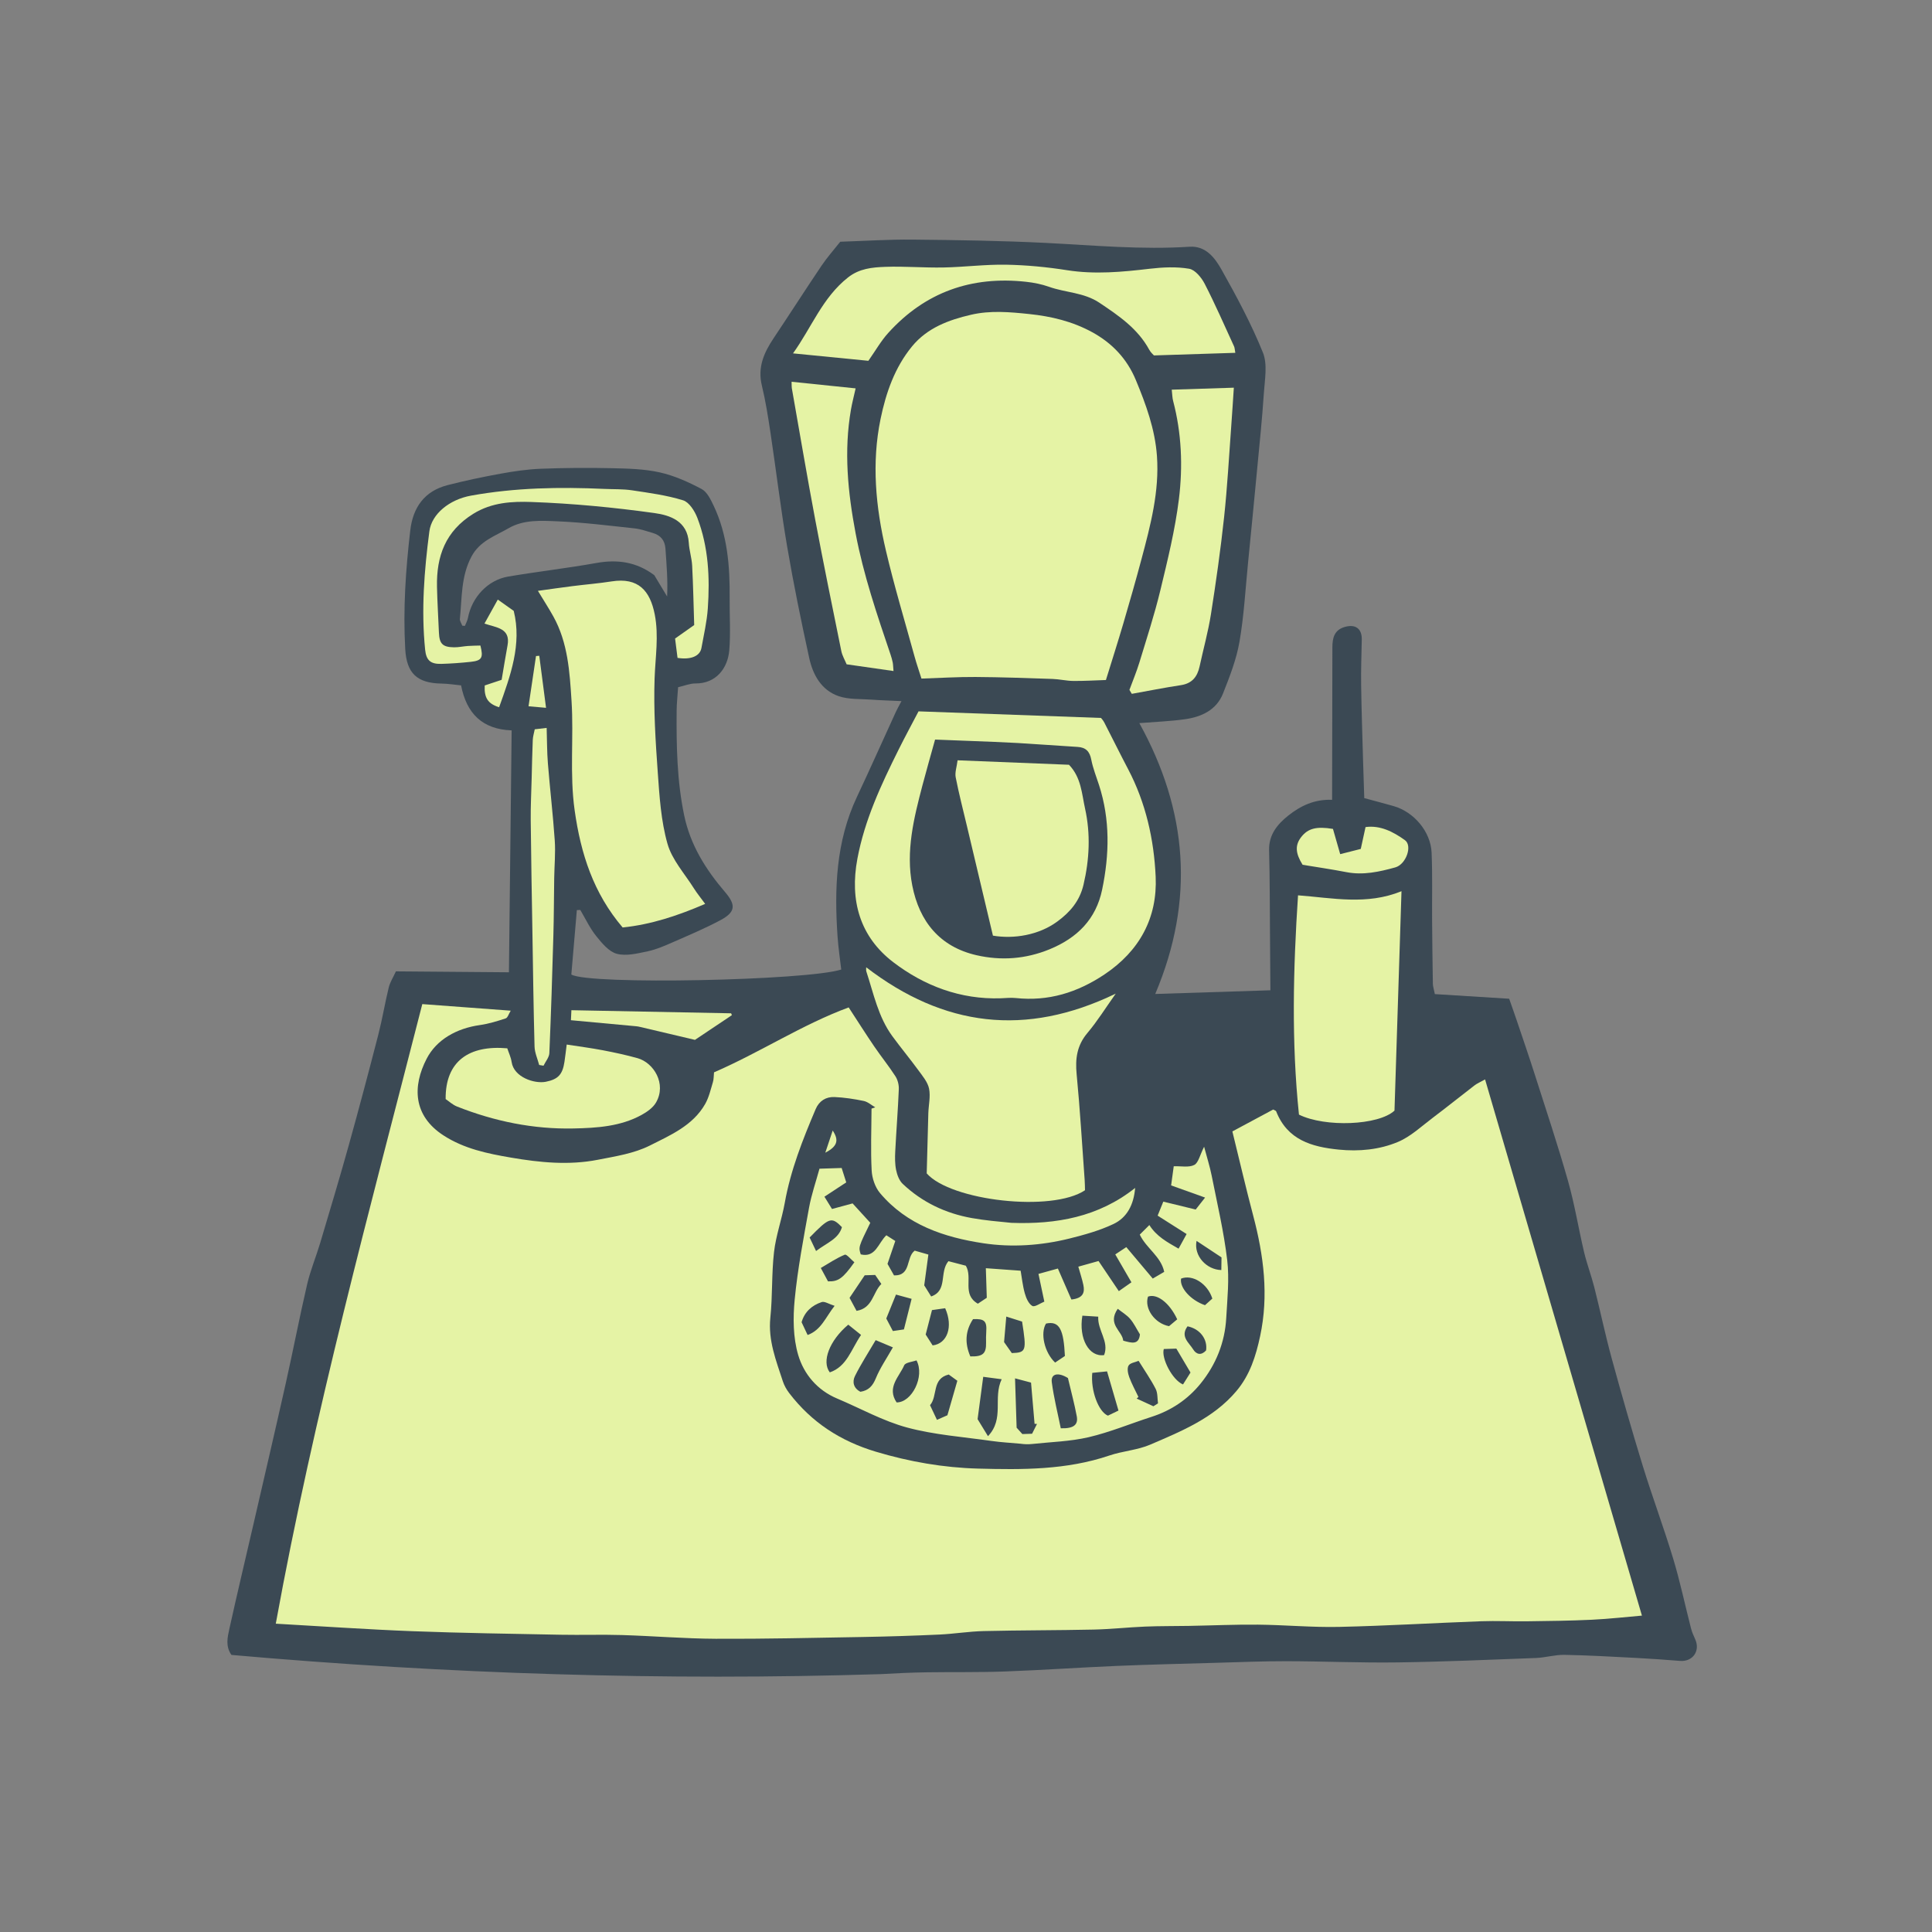 <svg version="1.1" id="svg" xmlns="http://www.w3.org/2000/svg" xmlns:xlink="http://www.w3.org/1999/xlink" x="0px" y="0px"
	 width="200px" height="200px" viewBox="0 0 200 200" enable-background="new 0 0 200 200" xml:space="preserve">
<rect x="0" y="0" width="200" height="200" fill="#808080" stroke="none"/>
<path class="stroke" fill="#3b4954"  fill-rule="evenodd" clip-rule="evenodd" d="M87.085,100.367c-0.127-1.109-0.301-2.248-0.38-3.394
	c-0.343-4.96-0.174-9.849,2.001-14.47c1.368-2.906,2.673-5.841,4.011-8.761c0.153-0.334,0.337-0.653,0.603-1.163
	c-1.11-0.053-2.138-0.081-3.164-0.156c-1.12-0.081-2.307-0.001-3.339-0.357c-1.791-0.618-2.667-2.207-3.047-3.95
	c-0.836-3.826-1.625-7.669-2.283-11.529c-0.666-3.905-1.134-7.844-1.723-11.763c-0.248-1.648-0.506-3.303-0.898-4.921
	c-0.456-1.879,0.22-3.396,1.216-4.887c1.671-2.5,3.293-5.034,4.974-7.528c0.571-0.847,1.258-1.614,1.927-2.463
	c2.503-0.08,4.991-0.246,7.478-0.221c4.616,0.047,9.235,0.112,13.844,0.345c4.943,0.249,9.875,0.717,14.834,0.393
	c1.697-0.111,2.637,1.17,3.316,2.376c1.567,2.785,3.088,5.624,4.282,8.579c0.495,1.226,0.189,2.814,0.096,4.228
	c-0.171,2.618-0.446,5.229-0.693,7.841c-0.304,3.219-0.618,6.436-0.938,9.652c-0.274,2.748-0.422,5.518-0.893,8.231
	c-0.317,1.822-1.013,3.599-1.698,5.333c-0.684,1.729-2.235,2.434-3.961,2.675c-1.517,0.212-3.055,0.267-4.705,0.4
	c4.999,9.05,5.765,18.299,1.646,28.039c3.977-0.127,7.836-0.251,11.921-0.382c-0.014-1.834-0.025-3.698-0.04-5.563
	c-0.025-2.973-0.014-5.946-0.095-8.918c-0.044-1.632,0.868-2.714,1.987-3.605c1.26-1.002,2.712-1.708,4.536-1.63
	c0.01-5.317,0.021-10.538,0.029-15.759c0.001-0.983,0.179-1.832,1.31-2.146c1.08-0.301,1.755,0.188,1.733,1.304
	c-0.031,1.569-0.09,3.139-0.067,4.707c0.039,2.659,0.13,5.318,0.204,7.978c0.034,1.219,0.078,2.437,0.12,3.738
	c1.024,0.277,2.034,0.54,3.037,0.826c2.1,0.599,3.841,2.638,3.934,4.822c0.099,2.346,0.034,4.699,0.051,7.049
	c0.017,2.177,0.043,4.354,0.08,6.529c0.004,0.267,0.099,0.531,0.205,1.063c2.492,0.156,5.018,0.313,7.694,0.481
	c0.257,0.736,0.54,1.522,0.806,2.312c0.621,1.843,1.255,3.682,1.846,5.534c1.169,3.664,2.39,7.313,3.439,11.013
	c0.688,2.423,1.084,4.928,1.667,7.383c0.291,1.223,0.744,2.406,1.053,3.625c0.622,2.447,1.136,4.924,1.802,7.358
	c1.019,3.723,2.08,7.436,3.214,11.125c0.993,3.225,2.179,6.392,3.155,9.622c0.717,2.376,1.226,4.814,1.846,7.221
	c0.101,0.393,0.278,0.768,0.441,1.141c0.525,1.2-0.282,2.316-1.583,2.212c-1.524-0.122-3.05-0.231-4.578-0.311
	c-2.463-0.127-4.927-0.271-7.393-0.315c-0.977-0.018-1.954,0.286-2.936,0.324c-4.779,0.182-9.558,0.391-14.339,0.458
	c-3.824,0.053-7.651-0.118-11.477-0.125c-2.464-0.005-4.928,0.099-7.392,0.169c-3.408,0.097-6.817,0.176-10.223,0.32
	c-3.852,0.164-7.699,0.434-11.551,0.575c-2.691,0.099-5.389,0.046-8.083,0.085c-1.598,0.024-3.195,0.098-4.798,0.19
	c-22.424,0.697-44.806-0.015-67.186-1.989c-0.632-0.891-0.407-1.825-0.216-2.692c0.803-3.635,1.668-7.257,2.505-10.885
	c1.12-4.857,2.253-9.712,3.343-14.576c0.761-3.396,1.415-6.817,2.203-10.207c0.338-1.453,0.923-2.848,1.351-4.282
	c1.002-3.361,2.013-6.721,2.954-10.099c1.063-3.813,2.077-7.641,3.065-11.475c0.416-1.612,0.683-3.263,1.08-4.881
	c0.136-0.55,0.462-1.053,0.742-1.666c3.867,0.032,7.689,0.063,11.698,0.096c0.093-8.256,0.187-16.604,0.282-25.042
	c-3.021-0.107-4.667-1.735-5.235-4.659c-0.686-0.066-1.355-0.177-2.026-0.187c-2.541-0.04-3.614-1.073-3.755-3.573
	c-0.232-4.11,0.045-8.196,0.52-12.275c0.279-2.402,1.475-4.084,3.879-4.698c1.808-0.461,3.638-0.848,5.474-1.182
	c1.37-0.248,2.761-0.454,4.149-0.509c2.447-0.094,4.902-0.112,7.351-0.058c1.665,0.037,3.364,0.074,4.977,0.434
	c1.5,0.335,2.958,0.996,4.327,1.718c0.565,0.298,0.942,1.083,1.246,1.723c1.444,3.032,1.692,6.286,1.661,9.584
	c-0.017,1.798,0.109,3.605-0.039,5.392c-0.153,1.831-1.345,3.451-3.5,3.432c-0.559-0.005-1.12,0.234-1.797,0.388
	c-0.055,0.85-0.146,1.654-0.152,2.461c-0.028,3.622,0.033,7.231,0.781,10.809c0.644,3.084,2.239,5.61,4.233,7.94
	c1.142,1.335,1.094,2.069-0.487,2.911c-1.594,0.85-3.268,1.556-4.925,2.282c-0.842,0.368-1.703,0.748-2.593,0.936
	c-1.053,0.221-2.221,0.519-3.201,0.259c-0.826-0.219-1.551-1.109-2.143-1.846c-0.652-0.812-1.101-1.788-1.639-2.692
	c-0.119,0.004-0.237,0.009-0.356,0.013c-0.193,2.258-0.387,4.517-0.572,6.671C61.021,101.983,83.546,101.5,87.085,100.367z
	 M47.857,64.772c0.089,0.007,0.178,0.015,0.268,0.021c0.108-0.274,0.263-0.539,0.316-0.824c0.406-2.144,2.055-3.927,4.173-4.284
	c3.032-0.514,6.092-0.862,9.118-1.404c2.173-0.39,4.146-0.123,5.999,1.261c0.408,0.678,0.868,1.441,1.328,2.206
	c0.084-1.688-0.06-3.317-0.172-4.95c-0.059-0.866-0.507-1.39-1.311-1.625c-0.622-0.181-1.245-0.405-1.883-0.474
	c-2.646-0.284-5.294-0.618-7.95-0.73c-1.716-0.073-3.528-0.199-5.106,0.719c-1.386,0.806-2.965,1.304-3.827,2.919
	c-1.099,2.059-0.979,4.277-1.203,6.459C47.584,64.29,47.769,64.536,47.857,64.772z"/>
<path fill-rule="evenodd" clip-rule="evenodd" fill="#e5f3a5" class="fill" d="M43.716,103.944c2.977,0.222,5.953,0.442,9.154,0.681
	c-0.214,0.347-0.314,0.73-0.518,0.797c-0.874,0.287-1.766,0.565-2.674,0.692c-2.38,0.335-4.475,1.484-5.509,3.48
	c-1.48,2.855-1.411,5.888,1.72,7.93c2.143,1.396,4.57,1.896,7.032,2.315c2.982,0.51,5.978,0.806,8.97,0.22
	c1.827-0.358,3.752-0.651,5.381-1.473c2.121-1.07,4.451-2.06,5.726-4.298c0.391-0.686,0.57-1.498,0.803-2.266
	c0.095-0.312,0.078-0.661,0.114-1.013c4.8-2.083,9.152-4.956,13.94-6.721c0.945,1.447,1.776,2.762,2.651,4.047
	c0.708,1.04,1.504,2.021,2.185,3.076c0.241,0.372,0.373,0.894,0.354,1.34c-0.088,2.144-0.26,4.285-0.369,6.429
	c-0.033,0.646-0.039,1.314,0.091,1.942c0.105,0.508,0.319,1.089,0.68,1.431c2.012,1.903,4.432,3.054,7.148,3.54
	c1.369,0.246,2.761,0.362,4.11,0.496c4.627,0.167,9.013-0.596,12.805-3.614c-0.142,1.733-0.839,3.07-2.243,3.735
	c-1.429,0.678-2.992,1.112-4.535,1.498c-2.938,0.732-5.983,0.941-8.937,0.494c-4.043-0.61-7.925-1.896-10.7-5.199
	c-0.51-0.607-0.821-1.545-0.862-2.349c-0.11-2.124-0.022-4.258-0.013-6.389c0.128-0.044,0.257-0.089,0.386-0.133
	c-0.396-0.228-0.768-0.571-1.193-0.66c-0.996-0.207-2.013-0.361-3.027-0.406c-0.88-0.038-1.589,0.402-1.948,1.248
	c-1.336,3.146-2.593,6.313-3.199,9.707c-0.306,1.71-0.915,3.375-1.112,5.093c-0.259,2.249-0.145,4.541-0.38,6.795
	c-0.245,2.352,0.595,4.433,1.287,6.565c0.143,0.439,0.382,0.871,0.664,1.238c2.312,3.021,5.275,4.96,8.972,6.069
	c3.477,1.044,7.018,1.652,10.568,1.748c4.552,0.123,9.164,0.152,13.597-1.352c1.382-0.469,2.911-0.558,4.238-1.129
	c3.24-1.396,6.545-2.729,8.925-5.552c1.398-1.659,2.012-3.629,2.451-5.678c0.903-4.213,0.373-8.346-0.713-12.456
	c-0.756-2.859-1.424-5.743-2.161-8.737c1.384-0.742,2.814-1.509,4.228-2.268c0.141,0.084,0.277,0.115,0.306,0.188
	c1.159,2.957,3.672,3.681,6.473,3.962c2.112,0.212,4.217,0.011,6.135-0.795c1.335-0.562,2.462-1.642,3.648-2.534
	c1.447-1.087,2.854-2.226,4.29-3.327c0.256-0.196,0.565-0.322,1.08-0.608c5.434,18.573,10.818,36.98,16.237,55.505
	c-1.577,0.134-3.383,0.342-5.195,0.428c-2.241,0.107-4.486,0.131-6.729,0.16c-1.57,0.021-3.144-0.062-4.712-0.005
	c-4.904,0.181-9.804,0.477-14.708,0.585c-2.796,0.062-5.598-0.204-8.398-0.232c-2.391-0.023-4.783,0.086-7.174,0.129
	c-1.504,0.027-3.011,0.009-4.514,0.071c-1.77,0.073-3.535,0.271-5.305,0.309c-3.798,0.083-7.599,0.065-11.397,0.155
	c-1.536,0.036-3.065,0.291-4.602,0.362c-2.653,0.121-5.308,0.206-7.963,0.252c-5.061,0.089-10.123,0.206-15.184,0.184
	c-3.234-0.015-6.466-0.288-9.701-0.386c-2.112-0.064-4.227,0.01-6.339-0.031c-5.128-0.101-10.257-0.173-15.382-0.369
	c-4.669-0.18-9.334-0.507-14.12-0.776C32.516,146.28,38.283,125.187,43.716,103.944z"/>
<path fill-rule="evenodd" clip-rule="evenodd" fill="#e5f3a5" class="fill" d="M114.485,70.395c-1.188,0.038-2.289,0.108-3.389,0.096
	c-0.713-0.008-1.422-0.183-2.136-0.207c-2.661-0.09-5.322-0.187-7.983-0.203c-1.842-0.011-3.684,0.104-5.588,0.166
	c-0.28-0.89-0.514-1.557-0.701-2.236c-1.011-3.677-2.117-7.331-2.985-11.041c-1.049-4.479-1.489-9.03-0.548-13.595
	c0.561-2.721,1.47-5.342,3.266-7.526c1.569-1.907,3.778-2.73,6.109-3.268c1.993-0.459,3.968-0.285,5.995-0.074
	c2.319,0.242,4.484,0.763,6.52,1.871c2.081,1.134,3.62,2.759,4.536,4.962c1.053,2.531,1.987,5.1,2.186,7.859
	c0.264,3.669-0.665,7.176-1.597,10.671c-0.597,2.236-1.234,4.463-1.887,6.684C115.735,66.417,115.142,68.268,114.485,70.395z"/>
<path fill-rule="evenodd" clip-rule="evenodd" fill="#e5f3a5" class="fill" d="M84.832,120.983c0.868-0.027,1.543-0.049,2.296-0.073
	c0.163,0.509,0.313,0.983,0.475,1.49c-0.774,0.508-1.507,0.988-2.258,1.481c0.316,0.514,0.508,0.826,0.784,1.273
	c0.751-0.204,1.508-0.409,2.131-0.578c0.657,0.719,1.24,1.358,1.832,2.007c-1.229,2.514-1.229,2.514-0.987,3.272
	c1.552,0.36,1.79-1.16,2.65-1.981c0.284,0.181,0.572,0.365,0.926,0.592c-0.275,0.809-0.526,1.547-0.807,2.369
	c0.19,0.336,0.422,0.746,0.676,1.195c1.81,0.041,1.204-1.853,2.139-2.563c0.4,0.114,0.849,0.243,1.417,0.405
	c-0.149,1.104-0.293,2.174-0.431,3.188c0.25,0.397,0.461,0.736,0.719,1.15c1.742-0.609,0.818-2.486,1.786-3.653
	c0.561,0.146,1.223,0.318,1.804,0.47c0.739,1.263-0.426,2.971,1.244,3.932c0.301-0.2,0.599-0.397,0.924-0.613
	c-0.032-0.989-0.062-1.937-0.098-3.061c1.17,0.084,2.261,0.163,3.603,0.26c0.126,0.726,0.209,1.555,0.432,2.345
	c0.136,0.484,0.389,1.079,0.776,1.301c0.254,0.146,0.838-0.286,1.244-0.447c-0.225-1.063-0.405-1.915-0.607-2.869
	c0.701-0.193,1.277-0.353,2.01-0.556c0.487,1.117,0.959,2.199,1.398,3.207c1.236-0.133,1.398-0.741,1.239-1.505
	c-0.13-0.619-0.334-1.224-0.522-1.896c0.724-0.202,1.341-0.374,2.093-0.584c0.667,0.991,1.356,2.012,2.101,3.117
	c0.586-0.411,0.931-0.652,1.304-0.914c-0.565-0.975-1.075-1.854-1.673-2.887c0.388-0.257,0.747-0.494,1.142-0.755
	c0.968,1.15,1.835,2.181,2.739,3.255c0.45-0.264,0.764-0.446,1.187-0.694c-0.344-1.614-1.852-2.429-2.532-3.856
	c0.312-0.311,0.644-0.643,0.993-0.99c0.737,1.169,1.828,1.762,3.025,2.444c0.341-0.621,0.561-1.022,0.831-1.514
	c-1.03-0.655-1.973-1.253-3-1.904c0.161-0.397,0.335-0.826,0.588-1.45c1.039,0.254,2.037,0.497,3.353,0.818
	c0.162-0.206,0.489-0.624,0.971-1.238c-1.341-0.479-2.381-0.852-3.516-1.259c0.09-0.654,0.176-1.283,0.272-1.983
	c0.761-0.024,1.556,0.151,2.12-0.133c0.436-0.22,0.581-1.016,1.024-1.888c0.306,1.155,0.598,2.061,0.781,2.987
	c0.577,2.908,1.263,5.807,1.609,8.743c0.232,1.973,0.012,4.007-0.1,6.008c-0.142,2.531-1.062,4.812-2.646,6.771
	c-1.331,1.647-3.05,2.8-5.09,3.455c-2.17,0.698-4.292,1.587-6.501,2.104c-1.906,0.446-3.905,0.493-5.865,0.705
	c-0.395,0.042-0.796,0.03-1.185-0.027c-1.006-0.094-2.019-0.146-3.019-0.289c-2.918-0.419-5.899-0.627-8.729-1.388
	c-2.501-0.673-4.828-1.986-7.239-2.999c-2.064-0.866-3.45-2.531-4.035-4.506c-0.533-1.802-0.548-3.852-0.364-5.75
	c0.309-3.185,0.916-6.343,1.485-9.496C84,123.657,84.467,122.325,84.832,120.983z M90.649,138.731
	c-0.77,1.315-1.527,2.479-2.143,3.715c-0.307,0.615-0.137,1.275,0.567,1.631c0.851-0.137,1.27-0.61,1.594-1.399
	c0.441-1.075,1.119-2.054,1.765-3.198C91.715,139.179,91.239,138.979,90.649,138.731z M102.276,148.673
	c1.733-1.834,0.488-3.935,1.417-5.895c-0.81-0.107-1.354-0.18-1.91-0.252c-0.216,1.625-0.395,2.964-0.583,4.384
	C101.48,147.369,101.804,147.898,102.276,148.673z M110.552,142.654c-1.013-0.629-1.79-0.456-1.671,0.435
	c0.215,1.626,0.619,3.229,0.93,4.767c1.332,0.04,1.82-0.36,1.656-1.24C111.227,145.324,110.881,144.053,110.552,142.654z
	 M105.834,148.453c0.401-0.013,0.702-0.022,1.006-0.032c0.18-0.359,0.345-0.689,0.509-1.018c-0.083-0.002-0.167-0.003-0.251-0.006
	c-0.115-1.335-0.229-2.67-0.366-4.272c-0.367-0.098-0.888-0.236-1.656-0.439c0.06,1.866,0.11,3.429,0.164,5.107
	C105.373,147.94,105.599,148.191,105.834,148.453z M87.813,137.128c-1.964,1.655-2.773,3.829-1.912,4.94
	c1.772-0.611,2.192-2.348,3.235-3.877C88.672,137.818,88.245,137.475,87.813,137.128z M119.4,145.576
	c0.159-0.1,0.317-0.199,0.477-0.3c-0.072-0.505-0.023-1.07-0.243-1.5c-0.486-0.953-1.106-1.838-1.766-2.903
	c-0.346,0.149-0.882,0.216-1.042,0.496c-0.168,0.296-0.062,0.828,0.077,1.201c0.259,0.702,0.626,1.365,0.949,2.044
	c-0.062,0.055-0.125,0.109-0.187,0.164C118.243,145.045,118.822,145.311,119.4,145.576z M92.814,145.177
	c1.571,0.026,2.947-2.684,2.062-4.351c-0.418,0.155-1.143,0.207-1.276,0.515C93.084,142.53,91.777,143.616,92.814,145.177z
	 M115.785,146.021c-0.383-1.314-0.771-2.646-1.183-4.056c-0.669,0.068-1.115,0.113-1.53,0.154c-0.183,1.813,0.642,4.027,1.618,4.429
	C114.965,146.416,115.27,146.27,115.785,146.021z M96.276,145.463c0.272,0.576,0.474,1.001,0.718,1.52
	c0.405-0.179,0.795-0.351,1.082-0.477c0.359-1.245,0.682-2.366,1.028-3.569c-0.269-0.195-0.564-0.41-0.891-0.647
	C96.433,142.722,97.098,144.518,96.276,145.463z M112.047,136.198c-0.398,2.374,0.685,4.31,2.251,4.08
	c0.54-1.426-0.69-2.552-0.61-3.978C113.044,136.261,112.565,136.231,112.047,136.198z M89.515,132.017
	c-0.505,0.752-1.015,1.51-1.57,2.336c0.228,0.424,0.463,0.861,0.725,1.347c1.692-0.279,1.671-1.906,2.567-2.784
	c-0.258-0.377-0.462-0.676-0.638-0.933C90.193,131.995,89.89,132.005,89.515,132.017z M108.282,137.016
	c-0.607,0.983-0.175,2.98,0.943,4.037c0.34-0.229,0.709-0.477,1.013-0.682C110.108,137.695,109.707,136.701,108.282,137.016z
	 M96.479,135.62c-0.26,1.008-0.451,1.751-0.653,2.53c0.232,0.362,0.484,0.756,0.72,1.125c1.521-0.174,2.15-1.938,1.298-3.847
	C97.397,135.491,96.9,135.562,96.479,135.62z M100.447,140.415c1.305,0.034,1.655-0.295,1.631-1.427
	c-0.007-0.375-0.009-0.751,0.018-1.124c0.079-1.101-0.183-1.366-1.369-1.306C99.931,137.762,99.85,139.031,100.447,140.415z
	 M105.805,136.809c-0.45-0.143-0.926-0.293-1.636-0.518c-0.095,1.101-0.168,1.957-0.228,2.641c0.348,0.495,0.575,0.817,0.803,1.139
	C106.232,140.015,106.286,139.867,105.805,136.809z M93.573,137.621c0.255-1.011,0.507-2.014,0.797-3.165
	c-0.591-0.161-1.045-0.286-1.619-0.442c-0.379,0.936-0.705,1.738-1.003,2.476c0.26,0.493,0.461,0.879,0.682,1.299
	C92.749,137.741,93.046,137.697,93.573,137.621z M120.476,139.65c-0.285,0.932,0.885,3.218,1.99,3.667
	c0.255-0.407,0.531-0.846,0.774-1.233c-0.553-0.935-1.013-1.713-1.464-2.476C121.249,139.625,120.854,139.638,120.476,139.65z
	 M83.604,138.2c1.407-0.517,1.843-1.806,2.794-3.021c-0.589-0.184-1.033-0.49-1.339-0.388c-1,0.336-1.767,0.997-2.079,2.084
	C83.171,137.28,83.356,137.674,83.604,138.2z M121.866,136.576c-0.813-1.74-2.112-2.691-3.025-2.35
	c-0.401,1.231,0.698,2.781,2.178,3.059C121.299,137.051,121.583,136.812,121.866,136.576z M88.444,130.67
	c-0.351-0.288-0.808-0.862-0.994-0.784c-0.87,0.361-1.665,0.902-2.481,1.376c0.348,0.646,0.553,1.027,0.745,1.383
	C86.77,132.683,87.251,132.35,88.444,130.67z M125.502,134.428c-0.505-1.571-2.067-2.529-3.239-2.067
	c-0.167,0.939,0.995,2.24,2.477,2.751C124.978,134.899,125.225,134.678,125.502,134.428z M84.478,129.505
	c1.166-0.878,2.326-1.252,2.68-2.472c-1.08-1.093-1.298-1.023-3.346,1.073C83.986,128.473,84.19,128.901,84.478,129.505z
	 M115.708,135.486c-1.118,1.624,0.468,2.275,0.569,3.3c0.868,0.239,1.615,0.469,1.729-0.652c-0.359-0.582-0.623-1.146-1.012-1.601
	C116.649,136.13,116.164,135.847,115.708,135.486z M123.867,128.455c-0.312,1.562,1.048,2.988,2.564,3.021
	c0.005-0.396,0.011-0.793,0.019-1.312C125.645,129.632,124.821,129.087,123.867,128.455z M122.933,137.299
	c-0.785,1.067,0.157,1.693,0.582,2.387c0.337,0.55,0.853,0.645,1.339,0.108C125.021,138.64,124.235,137.564,122.933,137.299z"/>
<path fill-rule="evenodd" clip-rule="evenodd" fill="#e5f3a5" class="fill" d="M95.087,73.639c6.454,0.233,12.573,0.454,18.886,0.682
	c0.026,0.035,0.218,0.232,0.339,0.466c0.829,1.606,1.624,3.229,2.466,4.828c1.835,3.487,2.682,7.286,2.856,11.134
	c0.193,4.254-1.665,7.699-5.312,10.132c-2.805,1.871-5.797,2.796-9.169,2.435c-0.507-0.055-1.027,0.008-1.541,0.025
	c-4.18,0.142-7.94-1.288-11.143-3.737c-3.448-2.636-4.526-6.381-3.71-10.72c0.756-4.018,2.452-7.642,4.246-11.246
	C93.702,76.236,94.449,74.861,95.087,73.639z M96.799,76.561c-0.463,1.676-0.901,3.193-1.303,4.721
	c-0.895,3.404-1.75,6.837-1.059,10.381c0.729,3.731,2.852,6.354,6.661,7.223c2.542,0.578,5.074,0.402,7.561-0.619
	c2.869-1.179,4.798-3.116,5.433-6.166c0.754-3.621,0.839-7.249-0.32-10.828c-0.284-0.876-0.63-1.742-0.805-2.641
	c-0.165-0.848-0.564-1.261-1.418-1.312c-2.064-0.123-4.126-0.285-6.191-0.404c-1.592-0.092-3.187-0.143-4.781-0.208
	C99.29,76.654,98.003,76.606,96.799,76.561z"/>
<path fill-rule="evenodd" clip-rule="evenodd" fill="#e5f3a5" class="fill" d="M115.501,102.859c-1.025,1.442-1.889,2.838-2.935,4.079
	c-1.085,1.287-1.268,2.66-1.112,4.269c0.352,3.64,0.564,7.293,0.829,10.942c0.027,0.372,0.026,0.746,0.036,1.063
	c-3.418,2.302-13.889,1.094-16.386-1.742c0.052-1.965,0.103-4.094,0.167-6.223c0.026-0.853,0.241-1.738,0.077-2.548
	c-0.138-0.676-0.662-1.296-1.092-1.885c-0.878-1.201-1.832-2.35-2.711-3.551c-1.462-1.995-1.935-4.399-2.687-6.686
	c-0.047-0.144-0.016-0.312-0.02-0.445C97.689,106.289,106.172,107.372,115.501,102.859z"/>
<path fill-rule="evenodd" clip-rule="evenodd" fill="#e5f3a5" class="fill" d="M55.685,61.165c1.29-0.178,2.429-0.346,3.571-0.489
	c1.353-0.171,2.716-0.279,4.062-0.49c2.773-0.434,3.981,0.971,4.462,3.424c0.433,2.216,0.061,4.407-0.016,6.62
	c-0.112,3.24,0.097,6.5,0.328,9.74c0.176,2.476,0.334,5.01,1.005,7.375c0.471,1.664,1.778,3.094,2.734,4.615
	c0.325,0.517,0.716,0.991,1.167,1.61c-2.827,1.221-5.603,2.142-8.542,2.442c-3.029-3.557-4.331-7.63-4.965-12.104
	c-0.539-3.804-0.083-7.577-0.326-11.354c-0.192-3.002-0.373-6.018-1.881-8.735C56.823,62.986,56.303,62.188,55.685,61.165z"/>
<path fill-rule="evenodd" clip-rule="evenodd" fill="#e5f3a5" class="fill" d="M145.082,92.258c-0.249,7.788-0.487,15.282-0.725,22.713
	c-1.651,1.534-7.179,1.751-9.889,0.413c-0.785-7.524-0.598-15.084-0.096-22.7C137.961,92.952,141.468,93.727,145.082,92.258z"/>
<path fill-rule="evenodd" clip-rule="evenodd" fill="#e5f3a5" class="fill" d="M89.894,37.35c-2.551-0.252-5.112-0.504-7.802-0.769
	c1.915-2.664,3.046-5.771,5.69-7.856c1.178-0.931,2.506-1.049,3.839-1.1c2.009-0.075,4.026,0.104,6.038,0.065
	c2.169-0.042,4.338-0.327,6.503-0.288c2.104,0.038,4.22,0.243,6.3,0.569c2.877,0.452,5.704,0.185,8.556-0.15
	c1.348-0.157,2.755-0.227,4.078,0c0.618,0.104,1.28,0.912,1.614,1.562c1.09,2.117,2.042,4.308,3.039,6.475
	c0.067,0.145,0.066,0.319,0.131,0.666c-2.787,0.089-5.5,0.176-8.425,0.27c-0.06-0.07-0.328-0.297-0.484-0.584
	c-1.188-2.191-3.148-3.521-5.153-4.864c-1.611-1.079-3.498-1.043-5.215-1.653c-0.763-0.271-1.583-0.435-2.39-0.522
	c-5.634-0.62-10.439,1.065-14.264,5.296C91.198,35.294,90.637,36.294,89.894,37.35z"/>
<path fill-rule="evenodd" clip-rule="evenodd" fill="#e5f3a5" class="fill" d="M116.918,71.417c0.348-0.949,0.742-1.885,1.035-2.851
	c0.753-2.475,1.558-4.939,2.164-7.451c0.753-3.128,1.531-6.273,1.924-9.459c0.417-3.383,0.28-6.811-0.601-10.157
	c-0.085-0.324-0.085-0.67-0.142-1.16c2.133-0.068,4.225-0.136,6.428-0.206c-0.088,1.307-0.17,2.653-0.27,3.999
	c-0.234,3.137-0.401,6.28-0.738,9.406c-0.362,3.358-0.837,6.707-1.362,10.045c-0.286,1.816-0.785,3.598-1.173,5.398
	c-0.232,1.071-0.773,1.77-1.938,1.946c-1.701,0.258-3.39,0.596-5.083,0.899C117.08,71.689,116.999,71.554,116.918,71.417z"/>
<path fill-rule="evenodd" clip-rule="evenodd" fill="#e5f3a5" class="fill" d="M46.133,113.775c-0.041-3.919,2.427-5.607,6.381-5.253
	c0.149,0.456,0.377,0.925,0.449,1.416c0.228,1.576,2.364,2.28,3.542,2.046c1.272-0.255,1.729-0.751,1.926-2.052
	c0.081-0.534,0.141-1.073,0.234-1.801c1.291,0.201,2.525,0.359,3.747,0.593c1.202,0.229,2.402,0.488,3.581,0.816
	c1.679,0.467,3.033,2.654,1.919,4.591c-0.309,0.537-0.92,0.967-1.485,1.279c-2.187,1.208-4.649,1.356-7.041,1.408
	c-4.156,0.091-8.2-0.735-12.076-2.271C46.856,114.368,46.476,114.006,46.133,113.775z"/>
<path fill-rule="evenodd" clip-rule="evenodd" fill="#e5f3a5" class="fill" d="M81.945,39.52c2.225,0.229,4.333,0.446,6.63,0.684
	c-0.19,0.852-0.369,1.524-0.486,2.207c-0.743,4.299-0.325,8.524,0.483,12.797c0.817,4.324,2.225,8.44,3.624,12.576
	c0.087,0.26,0.162,0.524,0.217,0.792c0.041,0.197,0.04,0.404,0.082,0.889c-1.64-0.235-3.197-0.459-4.854-0.696
	c-0.18-0.441-0.45-0.89-0.548-1.373c-0.922-4.538-1.852-9.075-2.707-13.627c-0.851-4.524-1.618-9.065-2.419-13.599
	C81.945,40.038,81.957,39.902,81.945,39.52z"/>
<path fill-rule="evenodd" clip-rule="evenodd" fill="#e5f3a5" class="fill" d="M70.138,68.104c-0.084-0.663-0.173-1.361-0.254-2.002
	c0.728-0.514,1.365-0.963,1.979-1.398c-0.067-2.089-0.105-4.117-0.211-6.143c-0.042-0.796-0.302-1.58-0.349-2.377
	c-0.134-2.257-1.963-2.851-3.552-3.072c-4.214-0.588-8.47-0.993-12.721-1.146c-2.012-0.072-4.113,0.032-6.029,1.218
	c-2.888,1.787-3.831,4.395-3.764,7.563c0.034,1.575,0.134,3.149,0.199,4.724c0.048,1.171,0.374,1.518,1.559,1.537
	c0.475,0.008,0.951-0.103,1.429-0.137c0.437-0.031,0.876-0.032,1.306-0.046c0.322,1.259,0.16,1.561-0.99,1.687
	c-1.012,0.109-2.03,0.182-3.046,0.212c-1.126,0.034-1.573-0.368-1.685-1.472c-0.414-4.103-0.093-8.186,0.439-12.252
	c0.235-1.791,2.067-3.29,4.32-3.695c4.566-0.823,9.172-0.906,13.792-0.694c0.955,0.044,1.923,0.004,2.863,0.145
	c1.779,0.268,3.584,0.506,5.292,1.036c0.628,0.195,1.202,1.107,1.474,1.818c1.156,3.017,1.303,6.189,1.083,9.372
	c-0.095,1.375-0.415,2.735-0.66,4.098C72.461,67.92,71.524,68.321,70.138,68.104z"/>
<path fill-rule="evenodd" clip-rule="evenodd" fill="#e5f3a5" class="fill" d="M55.357,75.496c0.384-0.045,0.68-0.078,1.233-0.142
	c0.041,1.279,0.032,2.489,0.129,3.689c0.214,2.656,0.528,5.304,0.709,7.961c0.088,1.287-0.036,2.588-0.057,3.882
	c-0.031,1.983-0.03,3.967-0.086,5.949c-0.115,4.062-0.241,8.124-0.417,12.185c-0.019,0.441-0.394,0.868-0.604,1.302
	c-0.15-0.025-0.3-0.05-0.45-0.076c-0.166-0.634-0.459-1.265-0.478-1.903c-0.107-3.925-0.156-7.853-0.22-11.778
	c-0.064-3.884-0.138-7.768-0.176-11.651c-0.014-1.46,0.061-2.92,0.098-4.38c0.034-1.312,0.058-2.626,0.114-3.938
	C55.167,76.237,55.282,75.883,55.357,75.496z"/>
<path fill-rule="evenodd" clip-rule="evenodd" fill="#e5f3a5" class="fill" d="M137.988,85.808c0.235,0.821,0.448,1.567,0.749,2.613
	c0.709-0.18,1.432-0.363,2.13-0.541c0.18-0.828,0.324-1.488,0.493-2.262c1.531-0.208,2.872,0.49,4.074,1.352
	c0.812,0.581,0.116,2.515-0.994,2.822c-1.648,0.456-3.311,0.829-5.053,0.493c-1.584-0.307-3.183-0.537-4.542-0.763
	c-0.741-1.182-0.806-2.026-0.14-2.877C135.397,85.761,136.273,85.522,137.988,85.808z"/>
<path fill-rule="evenodd" clip-rule="evenodd" fill="#e5f3a5" class="fill" d="M75.765,105.089c-1.377,0.921-2.754,1.843-3.823,2.558
	c-2.085-0.492-3.885-0.918-5.685-1.341c-0.133-0.032-0.269-0.058-0.404-0.069c-2.222-0.208-4.443-0.412-6.751-0.625
	c0.018-0.378,0.029-0.62,0.049-1.036c5.561,0.107,11.047,0.214,16.534,0.321C75.711,104.96,75.738,105.024,75.765,105.089z"/>
<path fill-rule="evenodd" clip-rule="evenodd" fill="#e5f3a5" class="fill" d="M50.177,70.959c0.551-0.184,1.027-0.343,1.753-0.586
	c0.197-1.156,0.389-2.363,0.61-3.564c0.33-1.795-1.163-1.833-2.388-2.256c0.488-0.881,0.908-1.639,1.379-2.485
	c0.56,0.396,1.021,0.725,1.65,1.171c0.86,3.462-0.339,6.707-1.512,9.974C50.503,72.851,50.113,72.236,50.177,70.959z"/>
<path fill-rule="evenodd" clip-rule="evenodd" fill="#e5f3a5" class="fill" d="M54.714,73.113c0.268-1.803,0.521-3.502,0.773-5.201
	c0.113-0.009,0.225-0.018,0.338-0.025c0.228,1.752,0.456,3.505,0.701,5.386C55.815,73.211,55.3,73.165,54.714,73.113z"/>
<path fill-rule="evenodd" clip-rule="evenodd" fill="#e5f3a5" class="fill" d="M86.201,117.033c0.673,1.018,0.483,1.641-0.767,2.294
	C85.718,118.477,85.931,117.839,86.201,117.033z"/>
<path fill-rule="evenodd" clip-rule="evenodd" fill="#e5f3a5" class="fill" d="M102.788,96.857c-0.897-3.783-1.792-7.549-2.685-11.316
	c-0.4-1.688-0.838-3.37-1.17-5.072c-0.098-0.505,0.109-1.069,0.196-1.763c3.992,0.16,7.787,0.312,11.532,0.462
	c1.27,1.318,1.324,3.002,1.663,4.532c0.58,2.619,0.458,5.258-0.16,7.888c-0.394,1.679-1.381,2.831-2.716,3.811
	C107.513,96.819,104.934,97.22,102.788,96.857z"/>
</svg>

